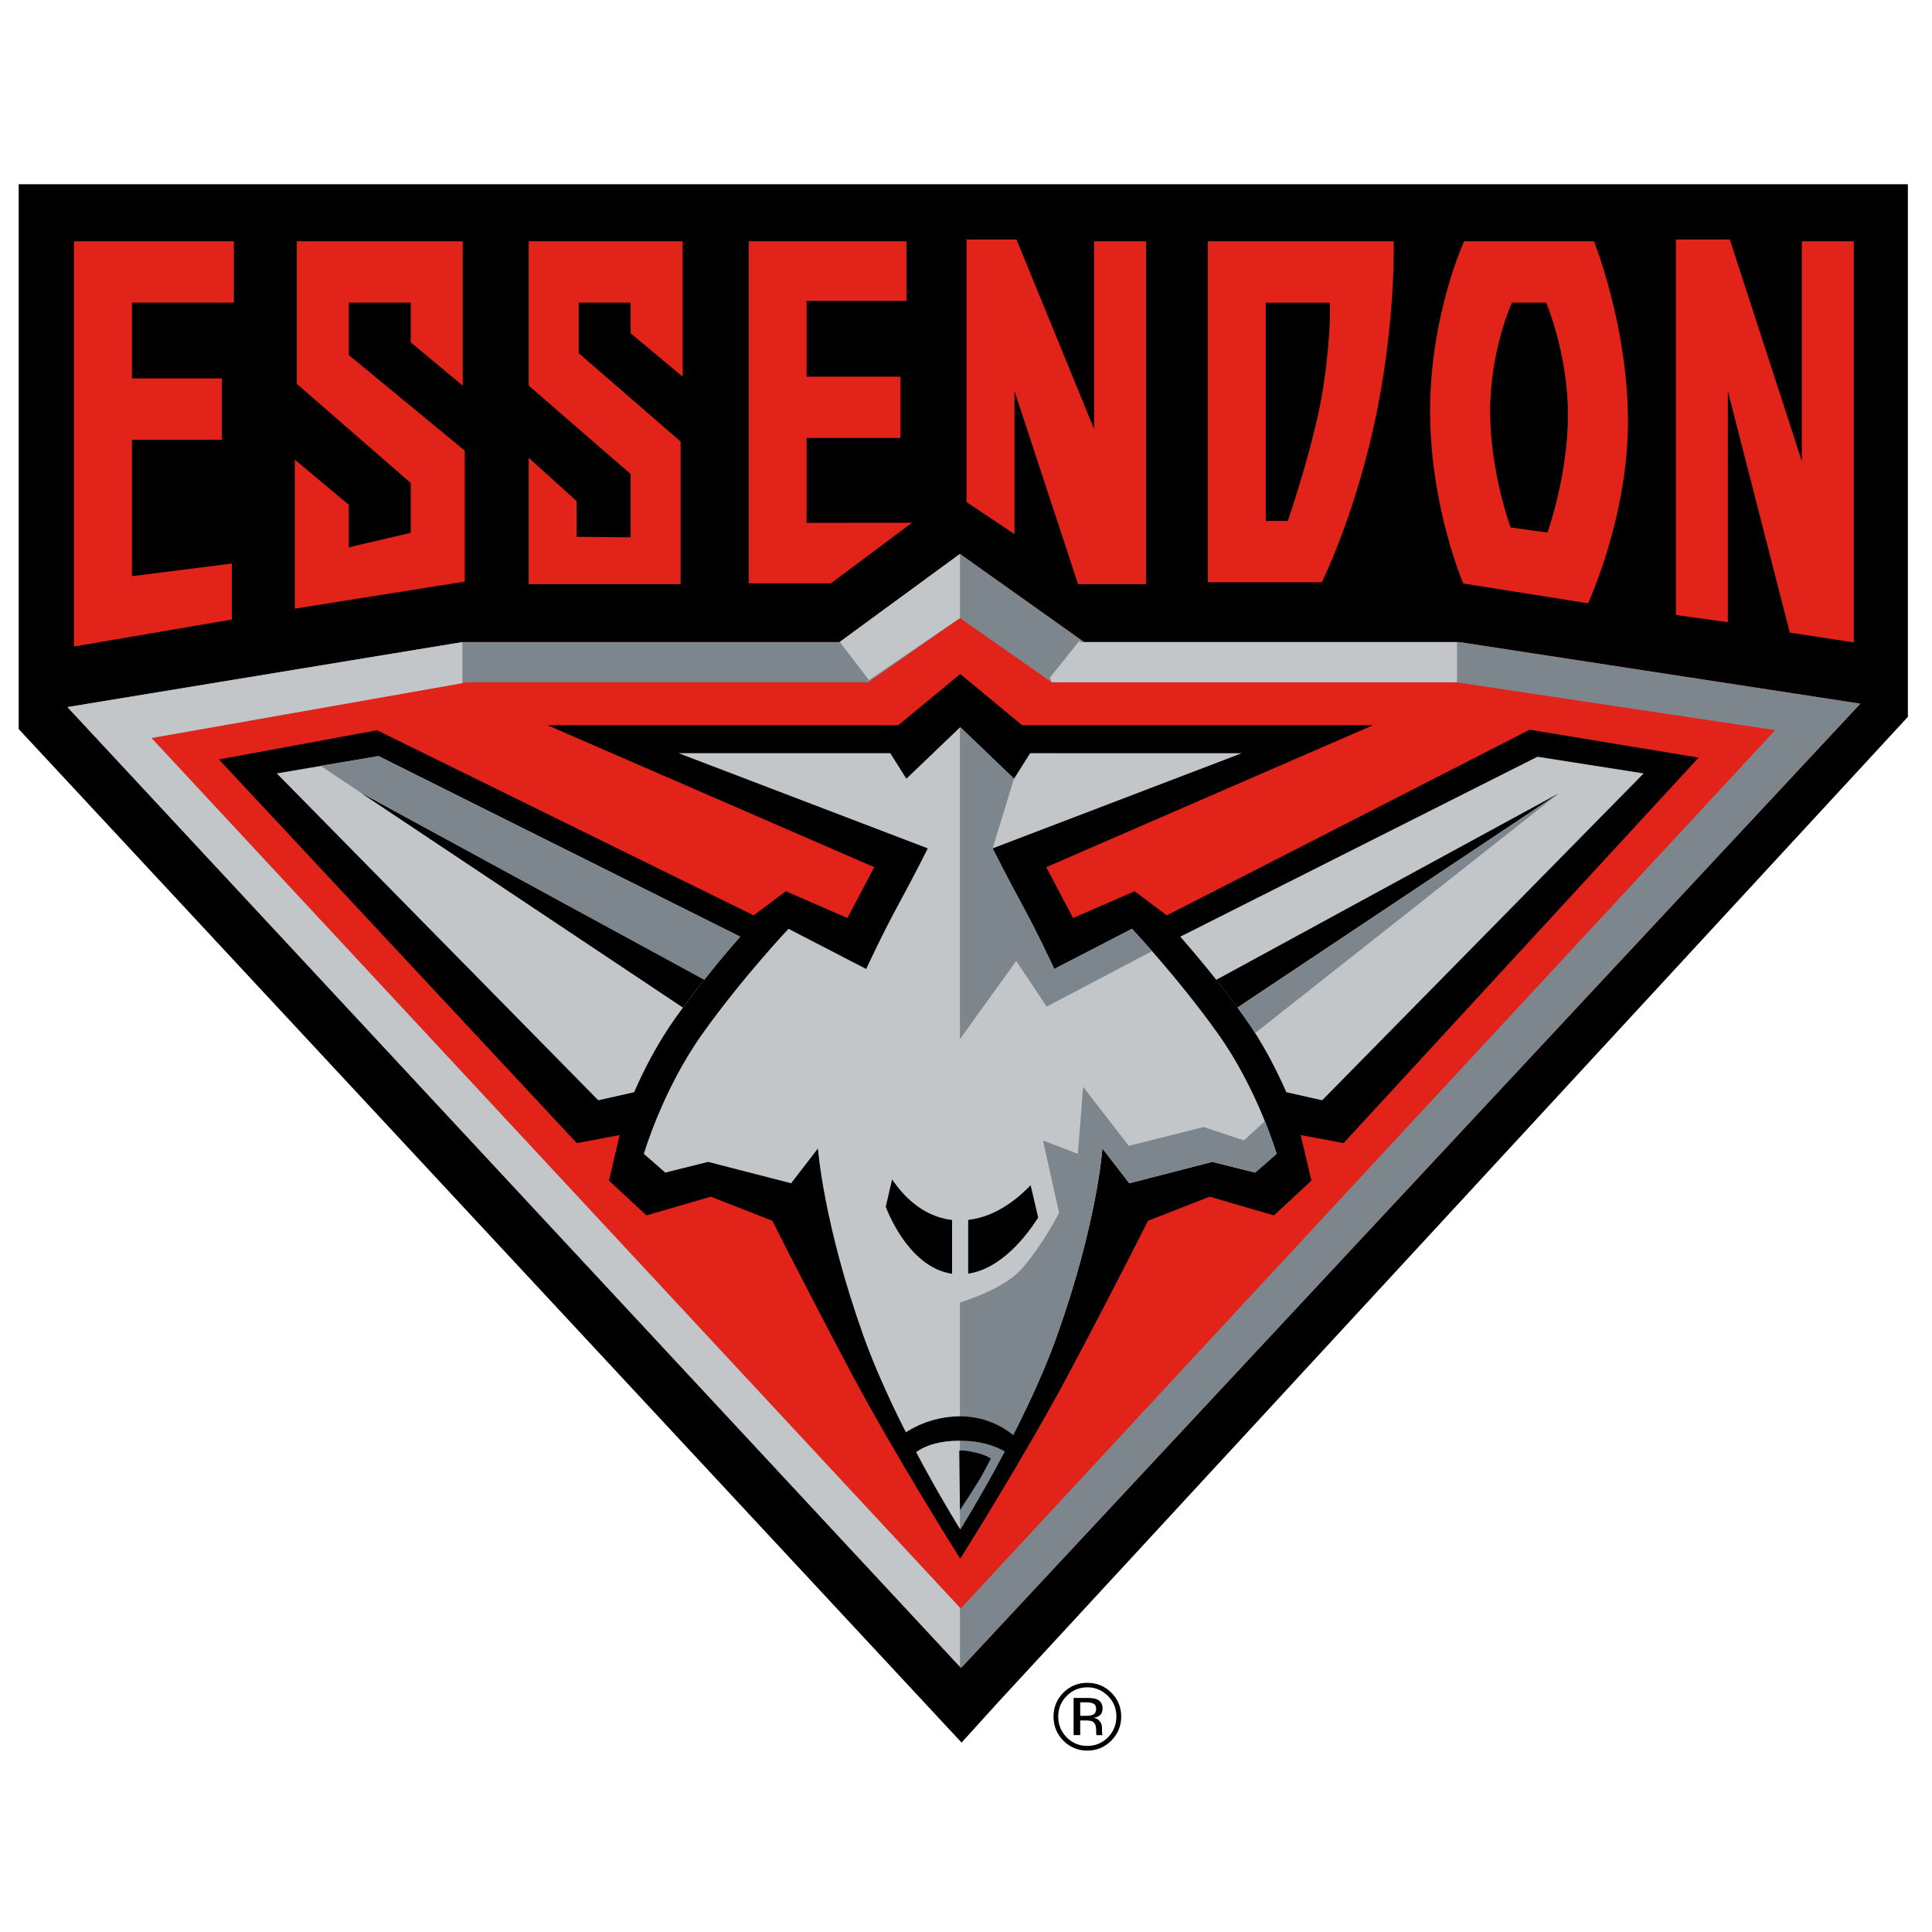 <?xml version="1.0" encoding="utf-8"?>
<!-- Generator: Adobe Illustrator 19.1.0, SVG Export Plug-In . SVG Version: 6.00 Build 0)  -->
<svg version="1.1" id="Layer_1" xmlns="http://www.w3.org/2000/svg" xmlns:xlink="http://www.w3.org/1999/xlink" x="0px" y="0px"
	 viewBox="0 0 150 150" enable-background="new 0 0 150 150" xml:space="preserve">
<g>
	<g>
		<path d="M86.021,131.673c0.438,0.44,0.656,0.975,0.656,1.598c0,0.631-0.219,1.172-0.656,1.617
			c-0.44,0.439-0.975,0.665-1.601,0.665c-0.632,0-1.166-0.226-1.604-0.665c-0.436-0.446-0.656-0.986-0.656-1.617
			c0-0.623,0.22-1.158,0.659-1.598c0.442-0.444,0.978-0.67,1.601-0.67C85.043,131.003,85.577,131.229,86.021,131.673z
			 M86.281,131.413c-0.515-0.507-1.136-0.76-1.861-0.76c-0.727,0-1.343,0.253-1.856,0.76c-0.512,0.515-0.77,1.138-0.77,1.859
			c0,0.734,0.258,1.357,0.764,1.872c0.51,0.512,1.13,0.774,1.861,0.774c0.726,0,1.346-0.262,1.861-0.774
			c0.512-0.522,0.77-1.138,0.77-1.872C87.051,132.546,86.793,131.928,86.281,131.413z M84.81,133.148
			c-0.111,0.048-0.271,0.068-0.487,0.068h-0.456v-1.048h0.432c0.281,0,0.486,0.042,0.613,0.109c0.13,0.069,0.191,0.213,0.191,0.425
			C85.104,132.922,85.004,133.072,84.81,133.148z M83.356,134.712h0.511v-1.138h0.402c0.267,0,0.458,0.028,0.565,0.089
			c0.182,0.111,0.27,0.33,0.27,0.665v0.227l0.014,0.096c0,0.014,0.004,0.021,0.008,0.035c0,0.006,0.003,0.019,0.006,0.028h0.476
			l-0.017-0.035c-0.014-0.028-0.019-0.076-0.028-0.151c-0.003-0.075-0.006-0.151-0.006-0.219v-0.206
			c0-0.151-0.053-0.302-0.158-0.453c-0.108-0.15-0.271-0.246-0.499-0.28c0.179-0.028,0.32-0.076,0.418-0.144
			c0.19-0.116,0.285-0.31,0.285-0.571c0-0.363-0.151-0.602-0.449-0.726c-0.169-0.069-0.429-0.102-0.789-0.102h-1.011V134.712z"/>
		<polygon points="2.249,15.1 2.249,56.291 72.334,131.626 74.648,134.115 76.93,131.598 147.33,55.345 147.33,15.1 		"/>
		<polygon fill="none" stroke="#000000" stroke-width="1.594" points="2.249,15.1 2.249,56.291 72.334,131.626 74.648,134.115 
			76.93,131.598 147.33,55.345 147.33,15.1 		"/>
		<polygon fill="#E2231A" points="144.441,54.632 74.62,129.502 5.239,54.899 35.9,49.854 65.188,49.854 74.531,43.006 
			84.176,49.854 113.329,49.854 		"/>
		<path fill="#7D868C" d="M144.441,54.632l-69.821,74.87L5.239,54.899L35.9,49.854h29.288l9.343-6.848l9.645,6.848h29.153
			L144.441,54.632z M113.066,52.974H81.65l-7.119-4.991l-7.118,4.991H36.205l-24.448,4.325l62.832,67.589l63.236-68.199
			L113.066,52.974z"/>
		<path d="M74.572,120.988c0,0,4.99-7.905,8.526-14.56c3.534-6.656,6.032-11.646,6.032-11.646l4.786-1.872l4.991,1.454l2.912-2.7
			l-0.832-3.537l3.328,0.623l27.564-29.929l-13.117-2.166L90.588,71.07l-2.498-1.872l-4.78,2.077l-2.08-3.949l25.376-11.023H79.354
			l-4.782-3.955h-0.042l-4.785,3.955H42.498l25.376,11.023l-2.08,3.949l-4.785-2.077l-2.496,1.872l-29.24-14.375l-12.273,2.269
			l27.783,29.785l3.328-0.623l-0.829,3.537l2.91,2.7l4.993-1.454l4.782,1.872c0,0,2.498,4.991,6.032,11.646
			c3.538,6.656,8.531,14.56,8.531,14.56H74.572z"/>
		<path fill="#C3C6C8" d="M74.572,118.706c0,0,4.954-7.884,7.485-14.978c3.123-8.741,3.537-14.56,3.537-14.56l2.081,2.7l6.446-1.659
			l3.329,0.83l1.665-1.453c0,0-1.457-4.998-4.575-9.364c-3.121-4.366-6.656-8.109-6.656-8.109l-6.032,3.119
			c0,0-1.248-2.707-2.498-4.99c-1.248-2.29-2.288-4.374-2.288-4.374l19.346-7.39H79.98l-1.25,1.981l-4.157-3.983h-0.042
			l-4.161,3.983l-1.248-1.981H52.688l19.345,7.39c0,0-1.039,2.084-2.286,4.374c-1.248,2.282-2.496,4.99-2.496,4.99l-6.032-3.119
			c0,0-3.537,3.743-6.655,8.109c-3.122,4.366-4.576,9.364-4.576,9.364l1.662,1.453l3.328-0.83l6.446,1.659l2.081-2.7
			c0,0,0.418,5.819,3.537,14.56c2.533,7.094,7.488,14.978,7.488,14.978H74.572z"/>
		<path d="M73.92,94.72c-2.364-0.269-3.9-2.016-4.657-3.155l-0.494,2.133c0.322,0.837,1.995,4.743,5.151,5.196V94.72z"/>
		<path d="M80.019,92.019c-1.05,1.097-2.746,2.461-4.85,2.693v4.175c2.559-0.378,4.515-2.914,5.435-4.352L80.019,92.019z"/>
		<path fill="#7D868C" d="M78.897,74.607l2.365,3.544l8.188-4.305c-0.946-1.076-1.566-1.734-1.566-1.734l-6.032,3.119
			c0,0-1.248-2.707-2.498-4.99c-1.248-2.29-2.288-4.374-2.288-4.374l1.663-5.415l-4.157-3.976h-0.042v24.205L78.897,74.607z"/>
		<path fill="#7D868C" d="M98.204,87.049l-1.624,1.496l-3.123-1.043l-5.822,1.461l-3.538-4.581l-0.414,5.204l-2.705-1.041
			l1.248,5.614c0,0-1.248,2.494-2.914,4.365c-1.136,1.282-3.437,2.174-4.782,2.606v17.576h0.042c0,0,4.954-7.884,7.485-14.978
			c3.123-8.741,3.537-14.56,3.537-14.56l2.081,2.7l6.446-1.659l3.329,0.83l1.665-1.453C99.115,89.586,98.818,88.563,98.204,87.049z"
			/>
		<path d="M74.531,117.245c0,0,1.403-2.131,1.766-2.804c0.366-0.679,0.626-1.199,0.626-1.199s-0.3-0.253-1.195-0.465
			c-0.885-0.206-1.251-0.158-1.251-0.158L74.531,117.245z"/>
		<path d="M78.925,113.399c0,0-1.274-1.548-4.394-1.548c-3.122,0-3.952,1.446-3.952,1.446l-0.833-1.666c0,0,1.872-1.666,4.785-1.666
			c3.12,0,4.782,2.084,4.782,2.084L78.925,113.399z"/>
		<path fill="#C3C6C8" d="M49.233,84.8l-2.784,0.625L21.488,60.047l7.904-1.343l28.075,14.018c-1.316,1.502-3.215,3.777-4.984,6.252
			C51.056,80.969,49.983,83.087,49.233,84.8z"/>
		<path fill="#C3C6C8" d="M99.87,84.8l2.782,0.625l24.963-25.377l-8.247-1.296l-27.731,13.97c1.316,1.502,3.216,3.777,4.983,6.252
			C98.046,80.969,99.12,83.087,99.87,84.8z"/>
		<path fill="#7D868C" d="M24.885,59.458l28.139,18.769c1.608-2.18,3.259-4.154,4.442-5.505L29.391,58.704L24.885,59.458z"/>
		<path d="M53.023,78.227c0.552-0.748,1.107-1.474,1.652-2.152L28.068,61.59L53.023,78.227z"/>
		<path d="M96.076,78.227c-0.553-0.748-1.107-1.474-1.649-2.152l26.605-14.485L96.076,78.227z"/>
		<path fill="#7D868C" d="M96.076,78.227c0.184,0.246,0.367,0.493,0.544,0.746c0.292,0.404,0.562,0.816,0.827,1.234l23.585-18.618
			L96.076,78.227z"/>
		<polygon fill="#C3C6C8" points="74.531,47.983 74.531,43.006 65.194,49.84 67.47,52.802 		"/>
		<polygon fill="#C3C6C8" points="113.066,52.974 113.122,52.987 113.122,49.854 83.871,49.854 83.823,49.731 81.516,52.61 
			81.65,52.974 		"/>
		<polygon fill="#C3C6C8" points="74.531,124.827 11.757,57.298 35.9,53.042 35.9,49.854 5.239,54.899 74.531,129.405 		"/>
		<polygon fill="#E2231A" points="5.739,18.733 5.739,50.197 17.998,48.1 17.998,43.753 10.245,44.734 10.245,34.143 17.224,34.143 
			17.224,29.379 10.245,29.379 10.245,23.498 18.156,23.498 18.156,18.733 		"/>
		<polygon fill="#E2231A" points="23.043,18.733 23.043,29.804 31.89,37.501 31.89,41.368 27.078,42.492 27.078,39.188 
			22.89,35.685 22.89,47.256 36.082,45.152 36.082,34.986 27.078,27.562 27.078,23.498 31.89,23.498 31.89,26.582 35.924,29.941 
			35.924,18.733 		"/>
		<polygon fill="#E2231A" points="41.048,18.733 41.048,29.941 48.962,36.802 48.962,41.718 44.771,41.676 44.771,38.907 
			41.048,35.541 41.048,45.358 52.842,45.358 52.842,34.28 44.928,27.418 44.928,23.498 48.962,23.498 48.962,25.876 52.997,29.242 
			52.997,18.733 		"/>
		<polygon fill="#E2231A" points="62.624,34.005 69.911,34.005 69.911,29.242 62.624,29.242 62.624,23.36 70.377,23.36 
			70.377,18.733 58.131,18.733 58.131,45.289 64.513,45.289 70.812,40.586 62.624,40.593 		"/>
		<polygon fill="#E2231A" points="75.042,38.976 75.042,18.596 78.922,18.596 84.94,33.3 84.94,18.733 88.978,18.733 88.978,45.351 
			83.699,45.351 78.764,30.359 78.764,41.47 		"/>
		<polygon fill="#E2231A" points="130.116,47.75 130.116,18.596 134.302,18.596 139.893,35.802 139.893,18.733 143.926,18.733 
			143.926,49.875 138.96,49.114 134.149,30.359 134.149,48.305 		"/>
		<path fill="#E2231A" d="M93.775,45.207V18.733h14.433c0,0,0.158,5.744-1.241,12.887c-1.559,7.986-4.341,13.586-4.341,13.586
			H93.775z M98.273,23.498v16.945h1.713c0,0,2.173-6.3,2.793-10.638c0.62-4.346,0.465-6.306,0.465-6.306H98.273z"/>
		<path fill="#E2231A" d="M113.608,45.302c0,0-2.575-5.977-2.575-13.401c0-7.424,2.64-13.168,2.64-13.168h10.083
			c0,0,2.639,6.581,2.639,14.005c0,7.423-3.098,14.1-3.098,14.1L113.608,45.302z M120.143,41.347c0,0,1.591-4.394,1.591-9.144
			c0-4.751-1.689-8.706-1.689-8.706h-2.66c0,0-1.69,3.681-1.69,8.432c0,4.75,1.59,9.021,1.59,9.021L120.143,41.347z"/>
	</g>
</g>
</svg>
